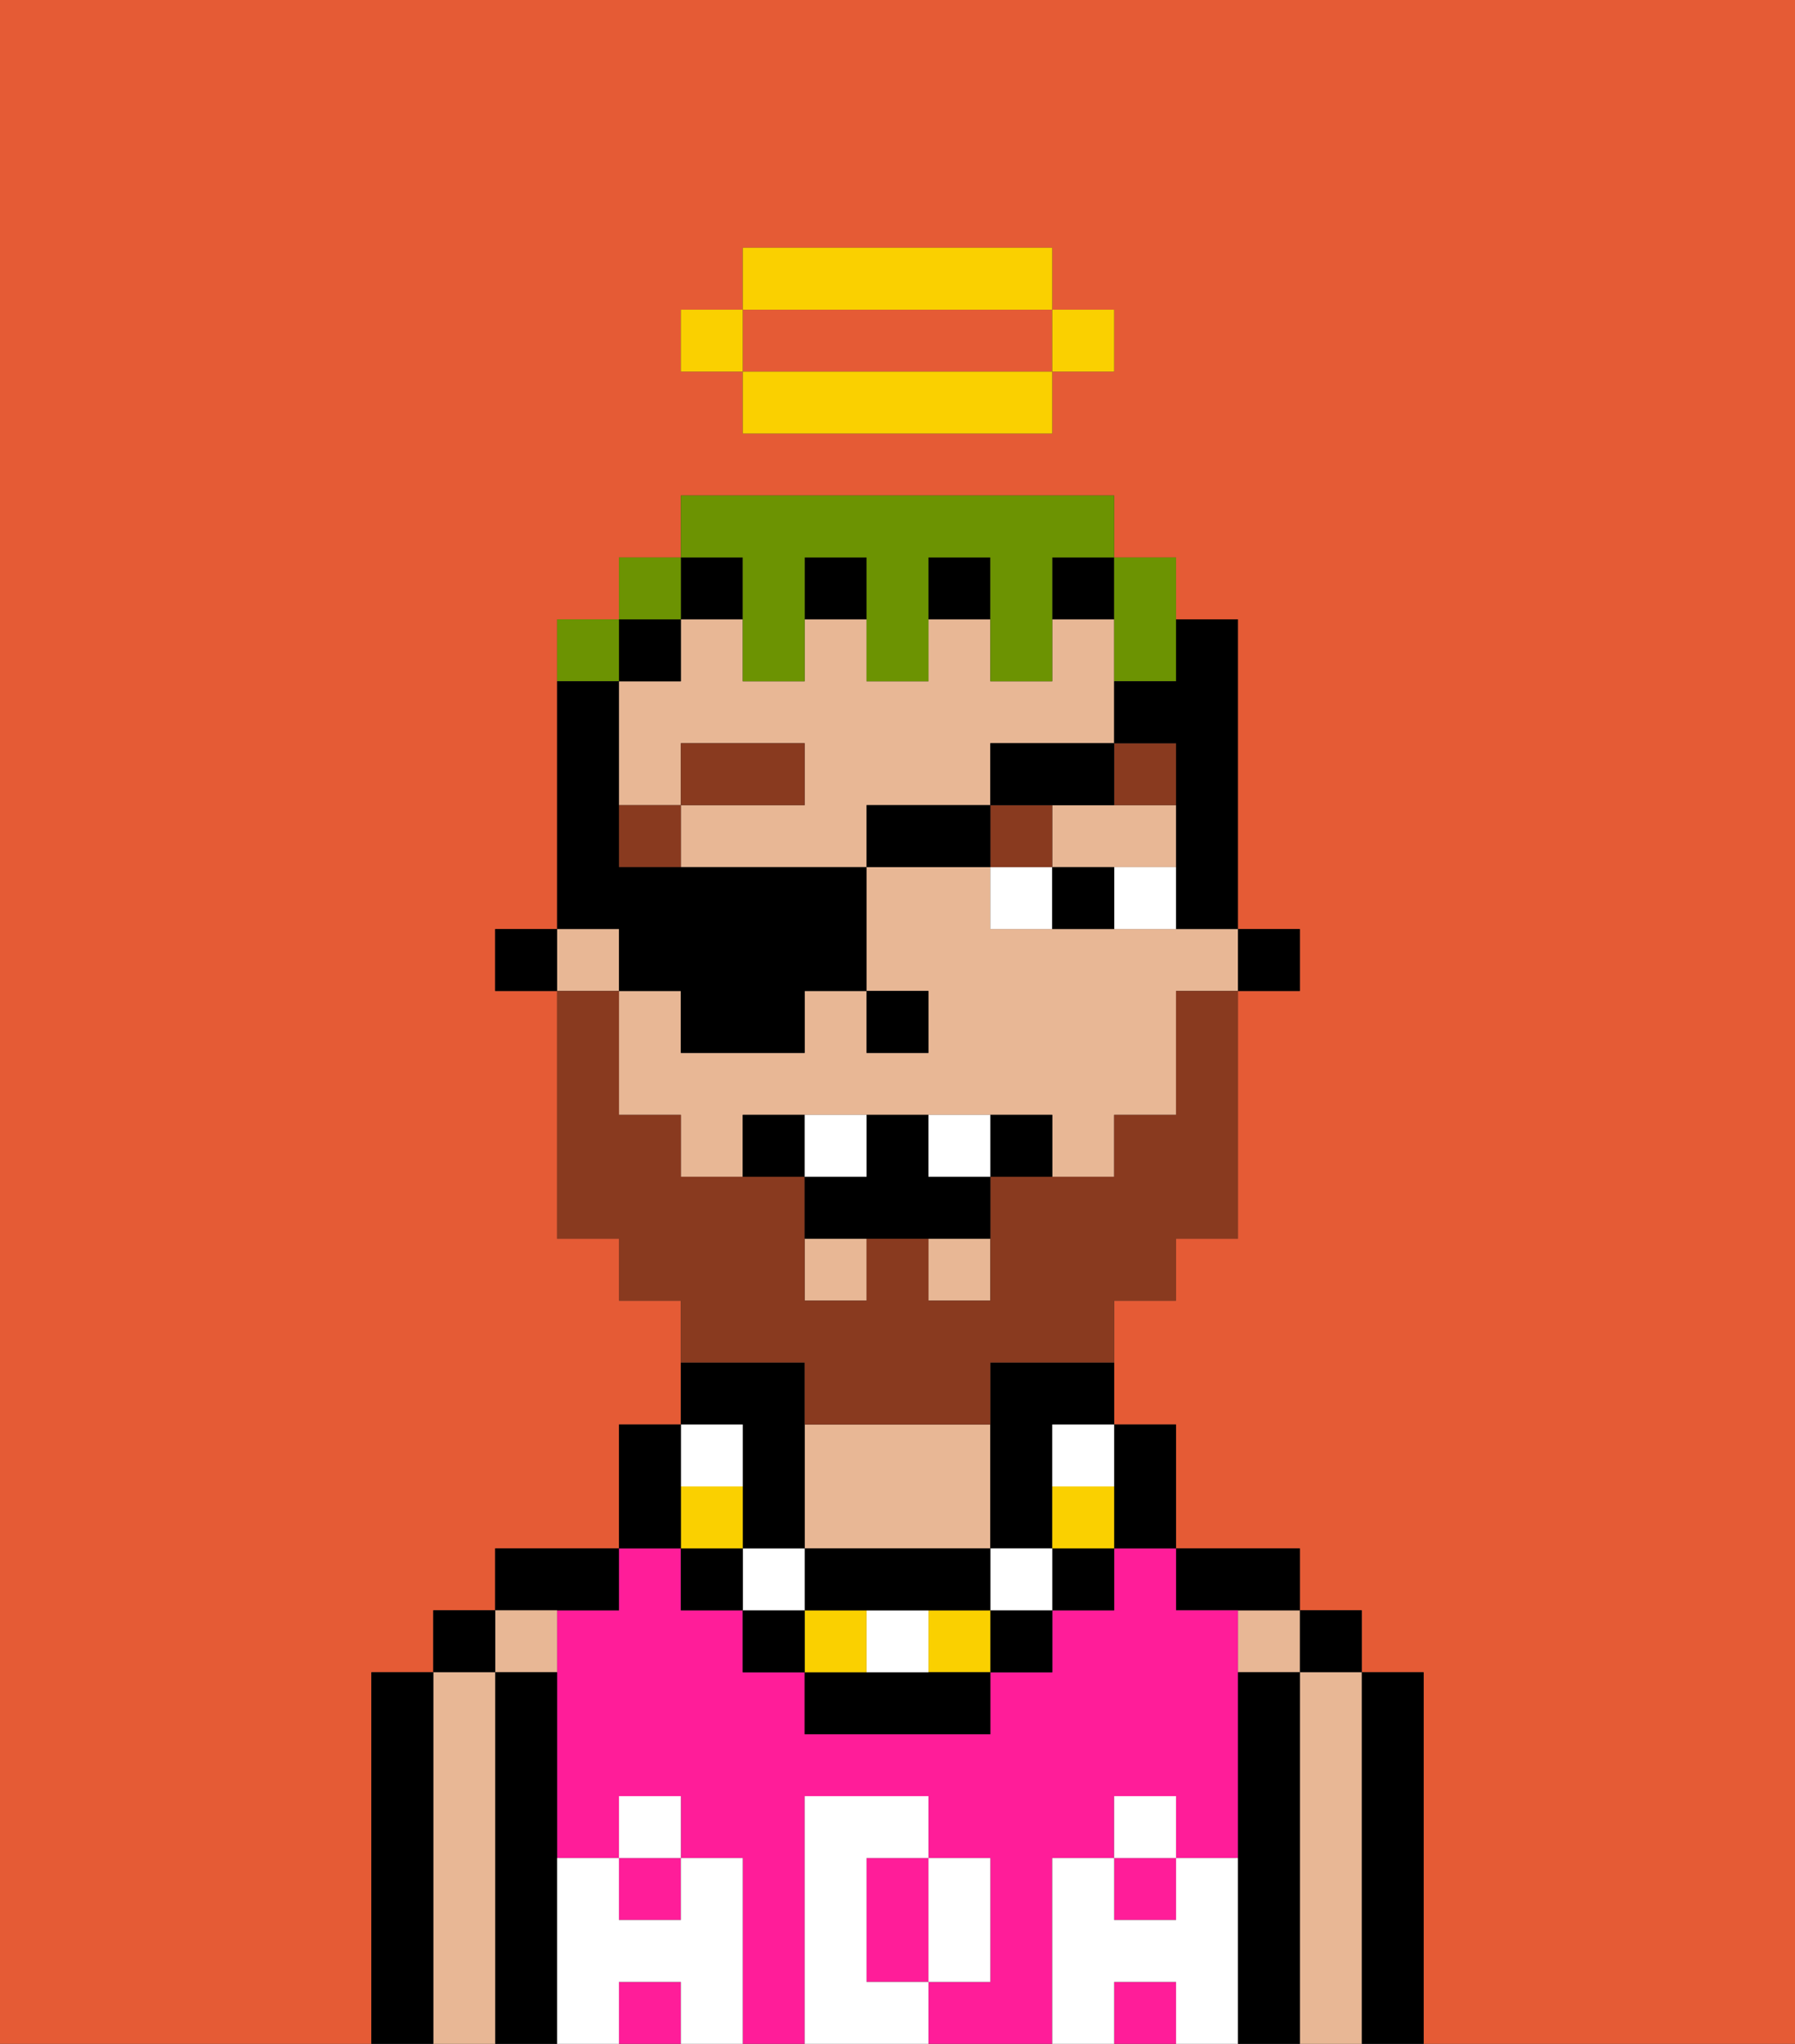 <svg xmlns="http://www.w3.org/2000/svg" viewBox="0 0 29 33"><rect x="0" y="0" width="29" height="33" fill="#333333" stroke="none"/><defs><style>polygon,rect,path{shape-rendering:crispedges;}.aa41-1{fill:#e55b35;}.aa41-2{fill:#000000;}.aa41-3{fill:#e8b795;}.aa41-4{fill:#ff1d99;}.aa41-5{fill:#ffffff;}.aa41-6{fill:#ffffff;}.aa41-7{fill:#893a1f;}.aa41-8{fill:#fad000;}.aa41-9{fill:#893a1f;}.aa41-10{fill:#6c9302;}</style></defs><path class="aa41-1" d="M13,6h4V5H12V6Z"/><path class="aa41-1" d="M0,33H6V27H7V26H8V25h2V23h1V21H10V20H9V16H8V15H9V10h1V9h1V8h7V9h1v1h1v5h1v1H20v4H19v1H18v2h1v2h2v1h1v1h1v6h6V0H0ZM11,5h1V4h5V5h1V6H17V7H12V6H11Z"/><path class="aa41-2" d="M23,31V27H22v6h1Z"/><rect class="aa41-2" x="21" y="26" width="1" height="1"/><path class="aa41-3" d="M22,31V27H21v6h1Z"/><rect class="aa41-3" x="20" y="26" width="1" height="1"/><path class="aa41-2" d="M21,31V27H20v6h1Z"/><path class="aa41-2" d="M20,26h1V25H19v1Z"/><rect class="aa41-4" x="18" y="32" width="1" height="1"/><rect class="aa41-4" x="18" y="30" width="1" height="1"/><rect class="aa41-4" x="10" y="30" width="1" height="1"/><path class="aa41-4" d="M14,31v1h1V30H14Z"/><rect class="aa41-4" x="10" y="32" width="1" height="1"/><path class="aa41-4" d="M17,31V30h1V29h1v1h1V26H19V25H18v1H17v1H16v1H13V27H12V26H11V25H10v1H9v4h1V29h1v1h1v3h1V29h2v1h1v2H15v1h2Z"/><path class="aa41-3" d="M15,25h1V23H13v2Z"/><path class="aa41-2" d="M10,26V25H8v1Z"/><rect class="aa41-3" x="8" y="26" width="1" height="1"/><path class="aa41-2" d="M9,31V27H8v6H9Z"/><rect class="aa41-2" x="7" y="26" width="1" height="1"/><path class="aa41-3" d="M8,31V27H7v6H8Z"/><path class="aa41-2" d="M7,31V27H6v6H7Z"/><path class="aa41-5" d="M20,31V30H19v1H18V30H17v3h1V32h1v1h1Z"/><rect class="aa41-5" x="18" y="29" width="1" height="1"/><path class="aa41-5" d="M15,32h1V30H15Z"/><path class="aa41-5" d="M14,32V30h1V29H13v4h2V32Z"/><path class="aa41-5" d="M12,31V30H11v1H10V30H9v3h1V32h1v1h1Z"/><rect class="aa41-5" x="10" y="29" width="1" height="1"/><rect class="aa41-2" x="20" y="15" width="1" height="1"/><path class="aa41-3" d="M17,13v1h2V13Z"/><rect class="aa41-3" x="9" y="15" width="1" height="1"/><rect class="aa41-3" x="13" y="20" width="1" height="1"/><path class="aa41-3" d="M16,13V12h2V10H17v1H16V10H15v1H14V10H13v1H12V10H11v1H10v2h1V12h2v1H11v1h3V13Z"/><path class="aa41-3" d="M18,15H16V14H14v2h1v1H14V16H13v1H11V16H10v2h1v1h1V18h5v1h1V18h1V16h1V15Z"/><rect class="aa41-3" x="15" y="20" width="1" height="1"/><path class="aa41-2" d="M16,22v3h1V23h1V22Z"/><rect class="aa41-2" x="17" y="9" width="1" height="1"/><rect class="aa41-2" x="15" y="9" width="1" height="1"/><rect class="aa41-2" x="13" y="9" width="1" height="1"/><rect class="aa41-2" x="11" y="9" width="1" height="1"/><rect class="aa41-2" x="10" y="10" width="1" height="1"/><rect class="aa41-2" x="8" y="15" width="1" height="1"/><rect class="aa41-2" x="14" y="16" width="1" height="1"/><rect class="aa41-6" x="18" y="14" width="1" height="1"/><rect class="aa41-6" x="16" y="14" width="1" height="1"/><rect class="aa41-2" x="17" y="14" width="1" height="1"/><rect class="aa41-7" x="10" y="13" width="1" height="1"/><rect class="aa41-7" x="11" y="12" width="2" height="1"/><rect class="aa41-7" x="16" y="13" width="1" height="1"/><rect class="aa41-7" x="18" y="12" width="1" height="1"/><path class="aa41-2" d="M18,25h1V23H18Z"/><rect class="aa41-2" x="17" y="25" width="1" height="1"/><rect class="aa41-8" x="17" y="24" width="1" height="1"/><rect class="aa41-6" x="17" y="23" width="1" height="1"/><rect class="aa41-2" x="16" y="26" width="1" height="1"/><rect class="aa41-6" x="16" y="25" width="1" height="1"/><rect class="aa41-8" x="15" y="26" width="1" height="1"/><path class="aa41-2" d="M14,27H13v1h3V27Z"/><rect class="aa41-6" x="14" y="26" width="1" height="1"/><rect class="aa41-8" x="13" y="26" width="1" height="1"/><path class="aa41-2" d="M14,26h2V25H13v1Z"/><rect class="aa41-2" x="12" y="26" width="1" height="1"/><rect class="aa41-6" x="12" y="25" width="1" height="1"/><path class="aa41-2" d="M12,24v1h1V22H11v1h1Z"/><rect class="aa41-2" x="11" y="25" width="1" height="1"/><rect class="aa41-8" x="11" y="24" width="1" height="1"/><rect class="aa41-6" x="11" y="23" width="1" height="1"/><path class="aa41-2" d="M11,24V23H10v2h1Z"/><path class="aa41-9" d="M13,22v1h3V22h2V21h1V20h1V16H19v2H18v1H16v2H15V20H14v1H13V19H11V18H10V16H9v4h1v1h1v1Z"/><rect class="aa41-2" x="12" y="18" width="1" height="1"/><rect class="aa41-2" x="16" y="18" width="1" height="1"/><path class="aa41-2" d="M15,18H14v1H13v1h3V19H15Z"/><rect class="aa41-6" x="13" y="18" width="1" height="1"/><rect class="aa41-6" x="15" y="18" width="1" height="1"/><path class="aa41-10" d="M18,11h1V9H18Z"/><path class="aa41-10" d="M12,10v1h1V9h1v2h1V9h1v2h1V9h1V8H11V9h1Z"/><rect class="aa41-10" x="10" y="9" width="1" height="1"/><rect class="aa41-10" x="9" y="10" width="1" height="1"/><path class="aa41-2" d="M10,16h1v1h2V16h1V14H10V11H9v4h1Z"/><rect class="aa41-2" x="14" y="13" width="2" height="1"/><path class="aa41-2" d="M16,12v1h2V12Z"/><path class="aa41-2" d="M18,11v1h1v3h1V10H19v1Z"/><rect class="aa41-8" x="17" y="5" width="1" height="1"/><path class="aa41-8" d="M15,6H12V7h5V6Z"/><path class="aa41-8" d="M14,5h3V4H12V5Z"/><rect class="aa41-8" x="11" y="5" width="1" height="1"/></svg>